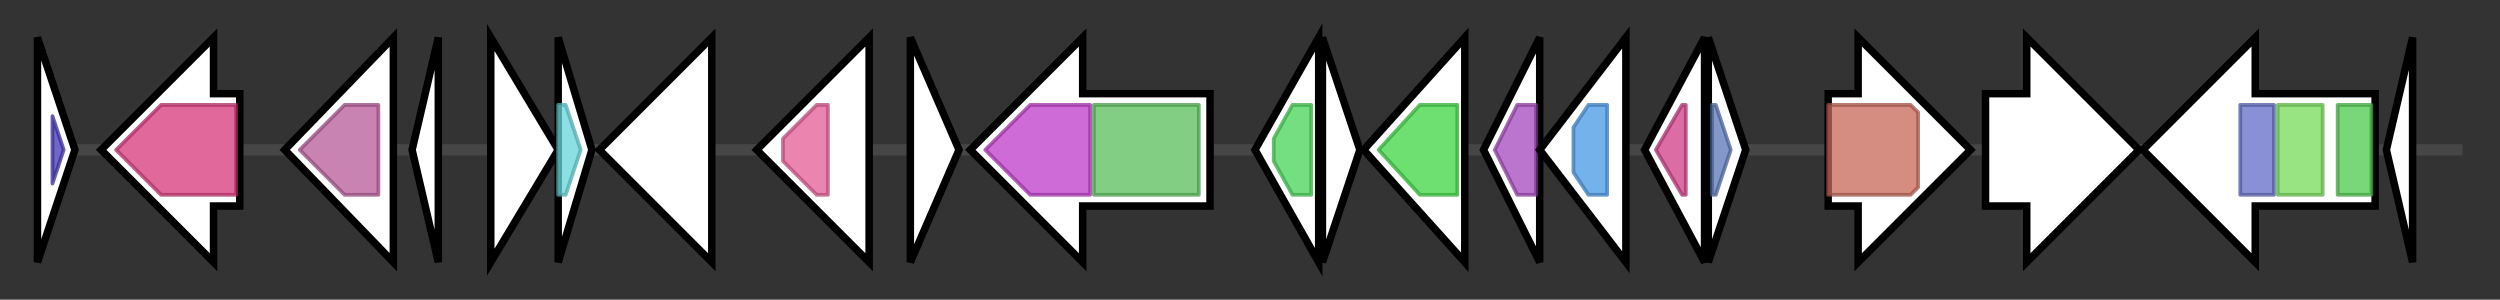 <svg version="1.1" baseProfile="full" xmlns="http://www.w3.org/2000/svg" width="667.333" height="80">
	<rect width="100%" height="100%" fill="#333333" stroke="none"/>
	<g>
		<line x1="10" y1="40.0" x2="657.333" y2="40.0" style="stroke:rgb(70,70,70); stroke-width:3 "/>
		<g>
			<title> (ctg67_1)</title>
			<polygon class=" (ctg67_1)" points="10,10 20,40 10,70" fill="rgb(255,255,255)" fill-opacity="1.0" stroke="rgb(0,0,0)" stroke-width="2"  />
			<g>
				<title>DUF4351 (PF14261)
"Domain of unknown function (DUF4351)"</title>
				<polygon class="PF14261" points="14,31 17,40 14,49" stroke-linejoin="round" width="5" height="24" fill="rgb(66,53,182)" stroke="rgb(52,42,145)" stroke-width="1" opacity="0.75" />
			</g>
		</g>
		<g>
			<title> (ctg67_2)</title>
			<polygon class=" (ctg67_2)" points="64,25 57,25 57,10 27,40 57,70 57,55 64,55" fill="rgb(255,255,255)" fill-opacity="1.0" stroke="rgb(0,0,0)" stroke-width="2"  />
			<g>
				<title>Aminotran_5 (PF00266)
"Aminotransferase class-V"</title>
				<polygon class="PF00266" points="31,40 43,28 63,28 63,52 43,52 31,40" stroke-linejoin="round" width="32" height="24" fill="rgb(214,54,122)" stroke="rgb(171,43,97)" stroke-width="1" opacity="0.75" />
			</g>
		</g>
		<g>
			<title> (ctg67_3)</title>
			<polygon class=" (ctg67_3)" points="76,40 105,10 105,70" fill="rgb(255,255,255)" fill-opacity="1.0" stroke="rgb(0,0,0)" stroke-width="2"  />
			<g>
				<title>IGPS (PF00218)
"Indole-3-glycerol phosphate synthase"</title>
				<polygon class="PF00218" points="80,40 92,28 101,28 101,52 92,52" stroke-linejoin="round" width="25" height="24" fill="rgb(183,89,153)" stroke="rgb(146,71,122)" stroke-width="1" opacity="0.75" />
			</g>
		</g>
		<g>
			<title> (ctg67_4)</title>
			<polygon class=" (ctg67_4)" points="110,40 117,10 117,70" fill="rgb(255,255,255)" fill-opacity="1.0" stroke="rgb(0,0,0)" stroke-width="2"  />
		</g>
		<g>
			<title> (ctg67_5)</title>
			<polygon class=" (ctg67_5)" points="131,10 149,40 131,70" fill="rgb(255,255,255)" fill-opacity="1.0" stroke="rgb(0,0,0)" stroke-width="2"  />
		</g>
		<g>
			<title> (ctg67_6)</title>
			<polygon class=" (ctg67_6)" points="149,10 158,40 149,70" fill="rgb(255,255,255)" fill-opacity="1.0" stroke="rgb(0,0,0)" stroke-width="2"  />
			<g>
				<title>DUF3288 (PF11691)
"Protein of unknown function (DUF3288)"</title>
				<polygon class="PF11691" points="149,28 151,28 155,40 151,52 149,52" stroke-linejoin="round" width="8" height="24" fill="rgb(101,212,216)" stroke="rgb(80,169,172)" stroke-width="1" opacity="0.75" />
			</g>
		</g>
		<g>
			<title> (ctg67_7)</title>
			<polygon class=" (ctg67_7)" points="190,25 190,25 190,10 160,40 190,70 190,55 190,55" fill="rgb(255,255,255)" fill-opacity="1.0" stroke="rgb(0,0,0)" stroke-width="2"  />
		</g>
		<g>
			<title> (ctg67_8)</title>
			<polygon class=" (ctg67_8)" points="232,25 232,25 232,10 202,40 232,70 232,55 232,55" fill="rgb(255,255,255)" fill-opacity="1.0" stroke="rgb(0,0,0)" stroke-width="2"  />
			<g>
				<title>Glycos_transf_1 (PF00534)
"Glycosyl transferases group 1"</title>
				<polygon class="PF00534" points="209,37 218,28 221,28 221,52 218,52 209,43" stroke-linejoin="round" width="12" height="24" fill="rgb(228,92,150)" stroke="rgb(182,73,119)" stroke-width="1" opacity="0.75" />
			</g>
		</g>
		<g>
			<title> (ctg67_9)</title>
			<polygon class=" (ctg67_9)" points="243,10 256,40 243,70" fill="rgb(255,255,255)" fill-opacity="1.0" stroke="rgb(0,0,0)" stroke-width="2"  />
		</g>
		<g>
			<title> (ctg67_10)</title>
			<polygon class=" (ctg67_10)" points="323,25 289,25 289,10 259,40 289,70 289,55 323,55" fill="rgb(255,255,255)" fill-opacity="1.0" stroke="rgb(0,0,0)" stroke-width="2"  />
			<g>
				<title>SQHop_cyclase_C (PF13243)
"Squalene-hopene cyclase C-terminal domain"</title>
				<polygon class="PF13243" points="263,40 275,28 291,28 291,52 275,52" stroke-linejoin="round" width="32" height="24" fill="rgb(191,58,201)" stroke="rgb(152,46,160)" stroke-width="1" opacity="0.75" />
			</g>
			<g>
				<title>SQHop_cyclase_N (PF13249)
"Squalene-hopene cyclase N-terminal domain"</title>
				<rect class="PF13249" x="292" y="28" stroke-linejoin="round" width="28" height="24" fill="rgb(88,190,89)" stroke="rgb(70,152,71)" stroke-width="1" opacity="0.75" />
			</g>
		</g>
		<g>
			<title> (ctg67_11)</title>
			<polygon class=" (ctg67_11)" points="335,40 352,10 352,70" fill="rgb(255,255,255)" fill-opacity="1.0" stroke="rgb(0,0,0)" stroke-width="2"  />
			<g>
				<title>EF_TS (PF00889)
"Elongation factor TS"</title>
				<polygon class="PF00889" points="340,37 345,28 350,28 350,52 345,52 340,43" stroke-linejoin="round" width="10" height="24" fill="rgb(69,212,85)" stroke="rgb(55,169,67)" stroke-width="1" opacity="0.75" />
			</g>
		</g>
		<g>
			<title> (ctg67_12)</title>
			<polygon class=" (ctg67_12)" points="353,10 363,40 353,70" fill="rgb(255,255,255)" fill-opacity="1.0" stroke="rgb(0,0,0)" stroke-width="2"  />
		</g>
		<g>
			<title> (ctg67_13)</title>
			<polygon class=" (ctg67_13)" points="364,40 391,10 391,70" fill="rgb(255,255,255)" fill-opacity="1.0" stroke="rgb(0,0,0)" stroke-width="2"  />
			<g>
				<title>Ribosomal_S2 (PF00318)
"Ribosomal protein S2"</title>
				<polygon class="PF00318" points="368,40 379,28 389,28 389,52 379,52 368,40" stroke-linejoin="round" width="21" height="24" fill="rgb(60,213,66)" stroke="rgb(48,170,52)" stroke-width="1" opacity="0.75" />
			</g>
		</g>
		<g>
			<title> (ctg67_14)</title>
			<polygon class=" (ctg67_14)" points="396,40 411,10 411,70" fill="rgb(255,255,255)" fill-opacity="1.0" stroke="rgb(0,0,0)" stroke-width="2"  />
			<g>
				<title>AhpC-TSA (PF00578)
"AhpC/TSA family"</title>
				<polygon class="PF00578" points="399,40 405,28 410,28 410,52 405,52" stroke-linejoin="round" width="12" height="24" fill="rgb(166,71,190)" stroke="rgb(132,56,152)" stroke-width="1" opacity="0.75" />
			</g>
		</g>
		<g>
			<title> (ctg67_15)</title>
			<polygon class=" (ctg67_15)" points="411,40 434,10 434,70" fill="rgb(255,255,255)" fill-opacity="1.0" stroke="rgb(0,0,0)" stroke-width="2"  />
			<g>
				<title>Peptidase_M48 (PF01435)
"Peptidase family M48"</title>
				<polygon class="PF01435" points="420,34 424,28 429,28 429,52 424,52 420,46" stroke-linejoin="round" width="9" height="24" fill="rgb(70,152,228)" stroke="rgb(56,121,182)" stroke-width="1" opacity="0.75" />
			</g>
		</g>
		<g>
			<title> (ctg67_16)</title>
			<polygon class=" (ctg67_16)" points="439,40 455,10 455,70" fill="rgb(255,255,255)" fill-opacity="1.0" stroke="rgb(0,0,0)" stroke-width="2"  />
			<g>
				<title>Penicillinase_R (PF03965)
"Penicillinase repressor"</title>
				<polygon class="PF03965" points="442,40 449,28 450,28 450,52 449,52" stroke-linejoin="round" width="11" height="24" fill="rgb(208,59,133)" stroke="rgb(166,47,106)" stroke-width="1" opacity="0.75" />
			</g>
		</g>
		<g>
			<title> (ctg67_17)</title>
			<polygon class=" (ctg67_17)" points="456,10 466,40 456,70" fill="rgb(255,255,255)" fill-opacity="1.0" stroke="rgb(0,0,0)" stroke-width="2"  />
			<g>
				<title>DUF4090 (PF13319)
"Protein of unknown function (DUF4090)"</title>
				<polygon class="PF13319" points="457,28 458,28 462,40 458,52 457,52" stroke-linejoin="round" width="8" height="24" fill="rgb(89,117,182)" stroke="rgb(71,93,145)" stroke-width="1" opacity="0.75" />
			</g>
		</g>
		<g>
			<title> (ctg67_18)</title>
			<polygon class=" (ctg67_18)" points="488,25 496,25 496,10 526,40 496,70 496,55 488,55" fill="rgb(255,255,255)" fill-opacity="1.0" stroke="rgb(0,0,0)" stroke-width="2"  />
			<g>
				<title>NTP_transferase (PF00483)
"Nucleotidyl transferase"</title>
				<polygon class="PF00483" points="488,28 510,28 512,30 512,50 510,52 488,52" stroke-linejoin="round" width="24" height="24" fill="rgb(198,101,87)" stroke="rgb(158,80,69)" stroke-width="1" opacity="0.75" />
			</g>
		</g>
		<g>
			<title> (ctg67_19)</title>
			<polygon class=" (ctg67_19)" points="530,25 541,25 541,10 571,40 541,70 541,55 530,55" fill="rgb(255,255,255)" fill-opacity="1.0" stroke="rgb(0,0,0)" stroke-width="2"  />
		</g>
		<g>
			<title> (ctg67_20)</title>
			<polygon class=" (ctg67_20)" points="634,25 602,25 602,10 572,40 602,70 602,55 634,55" fill="rgb(255,255,255)" fill-opacity="1.0" stroke="rgb(0,0,0)" stroke-width="2"  />
			<g>
				<title>Toprim_2 (PF13155)
"Toprim-like"</title>
				<rect class="PF13155" x="598" y="28" stroke-linejoin="round" width="9" height="24" fill="rgb(98,107,198)" stroke="rgb(78,85,158)" stroke-width="1" opacity="0.75" />
			</g>
			<g>
				<title>Toprim_N (PF08275)
"DNA primase catalytic core, N-terminal domain"</title>
				<rect class="PF08275" x="608" y="28" stroke-linejoin="round" width="12" height="24" fill="rgb(118,218,88)" stroke="rgb(94,174,70)" stroke-width="1" opacity="0.75" />
			</g>
			<g>
				<title>zf-CHC2 (PF01807)
"CHC2 zinc finger"</title>
				<rect class="PF01807" x="624" y="28" stroke-linejoin="round" width="9" height="24" fill="rgb(76,201,77)" stroke="rgb(60,160,61)" stroke-width="1" opacity="0.75" />
			</g>
		</g>
		<g>
			<title> (ctg67_21)</title>
			<polygon class=" (ctg67_21)" points="637,40 644,10 644,70" fill="rgb(255,255,255)" fill-opacity="1.0" stroke="rgb(0,0,0)" stroke-width="2"  />
		</g>
	</g>
</svg>
